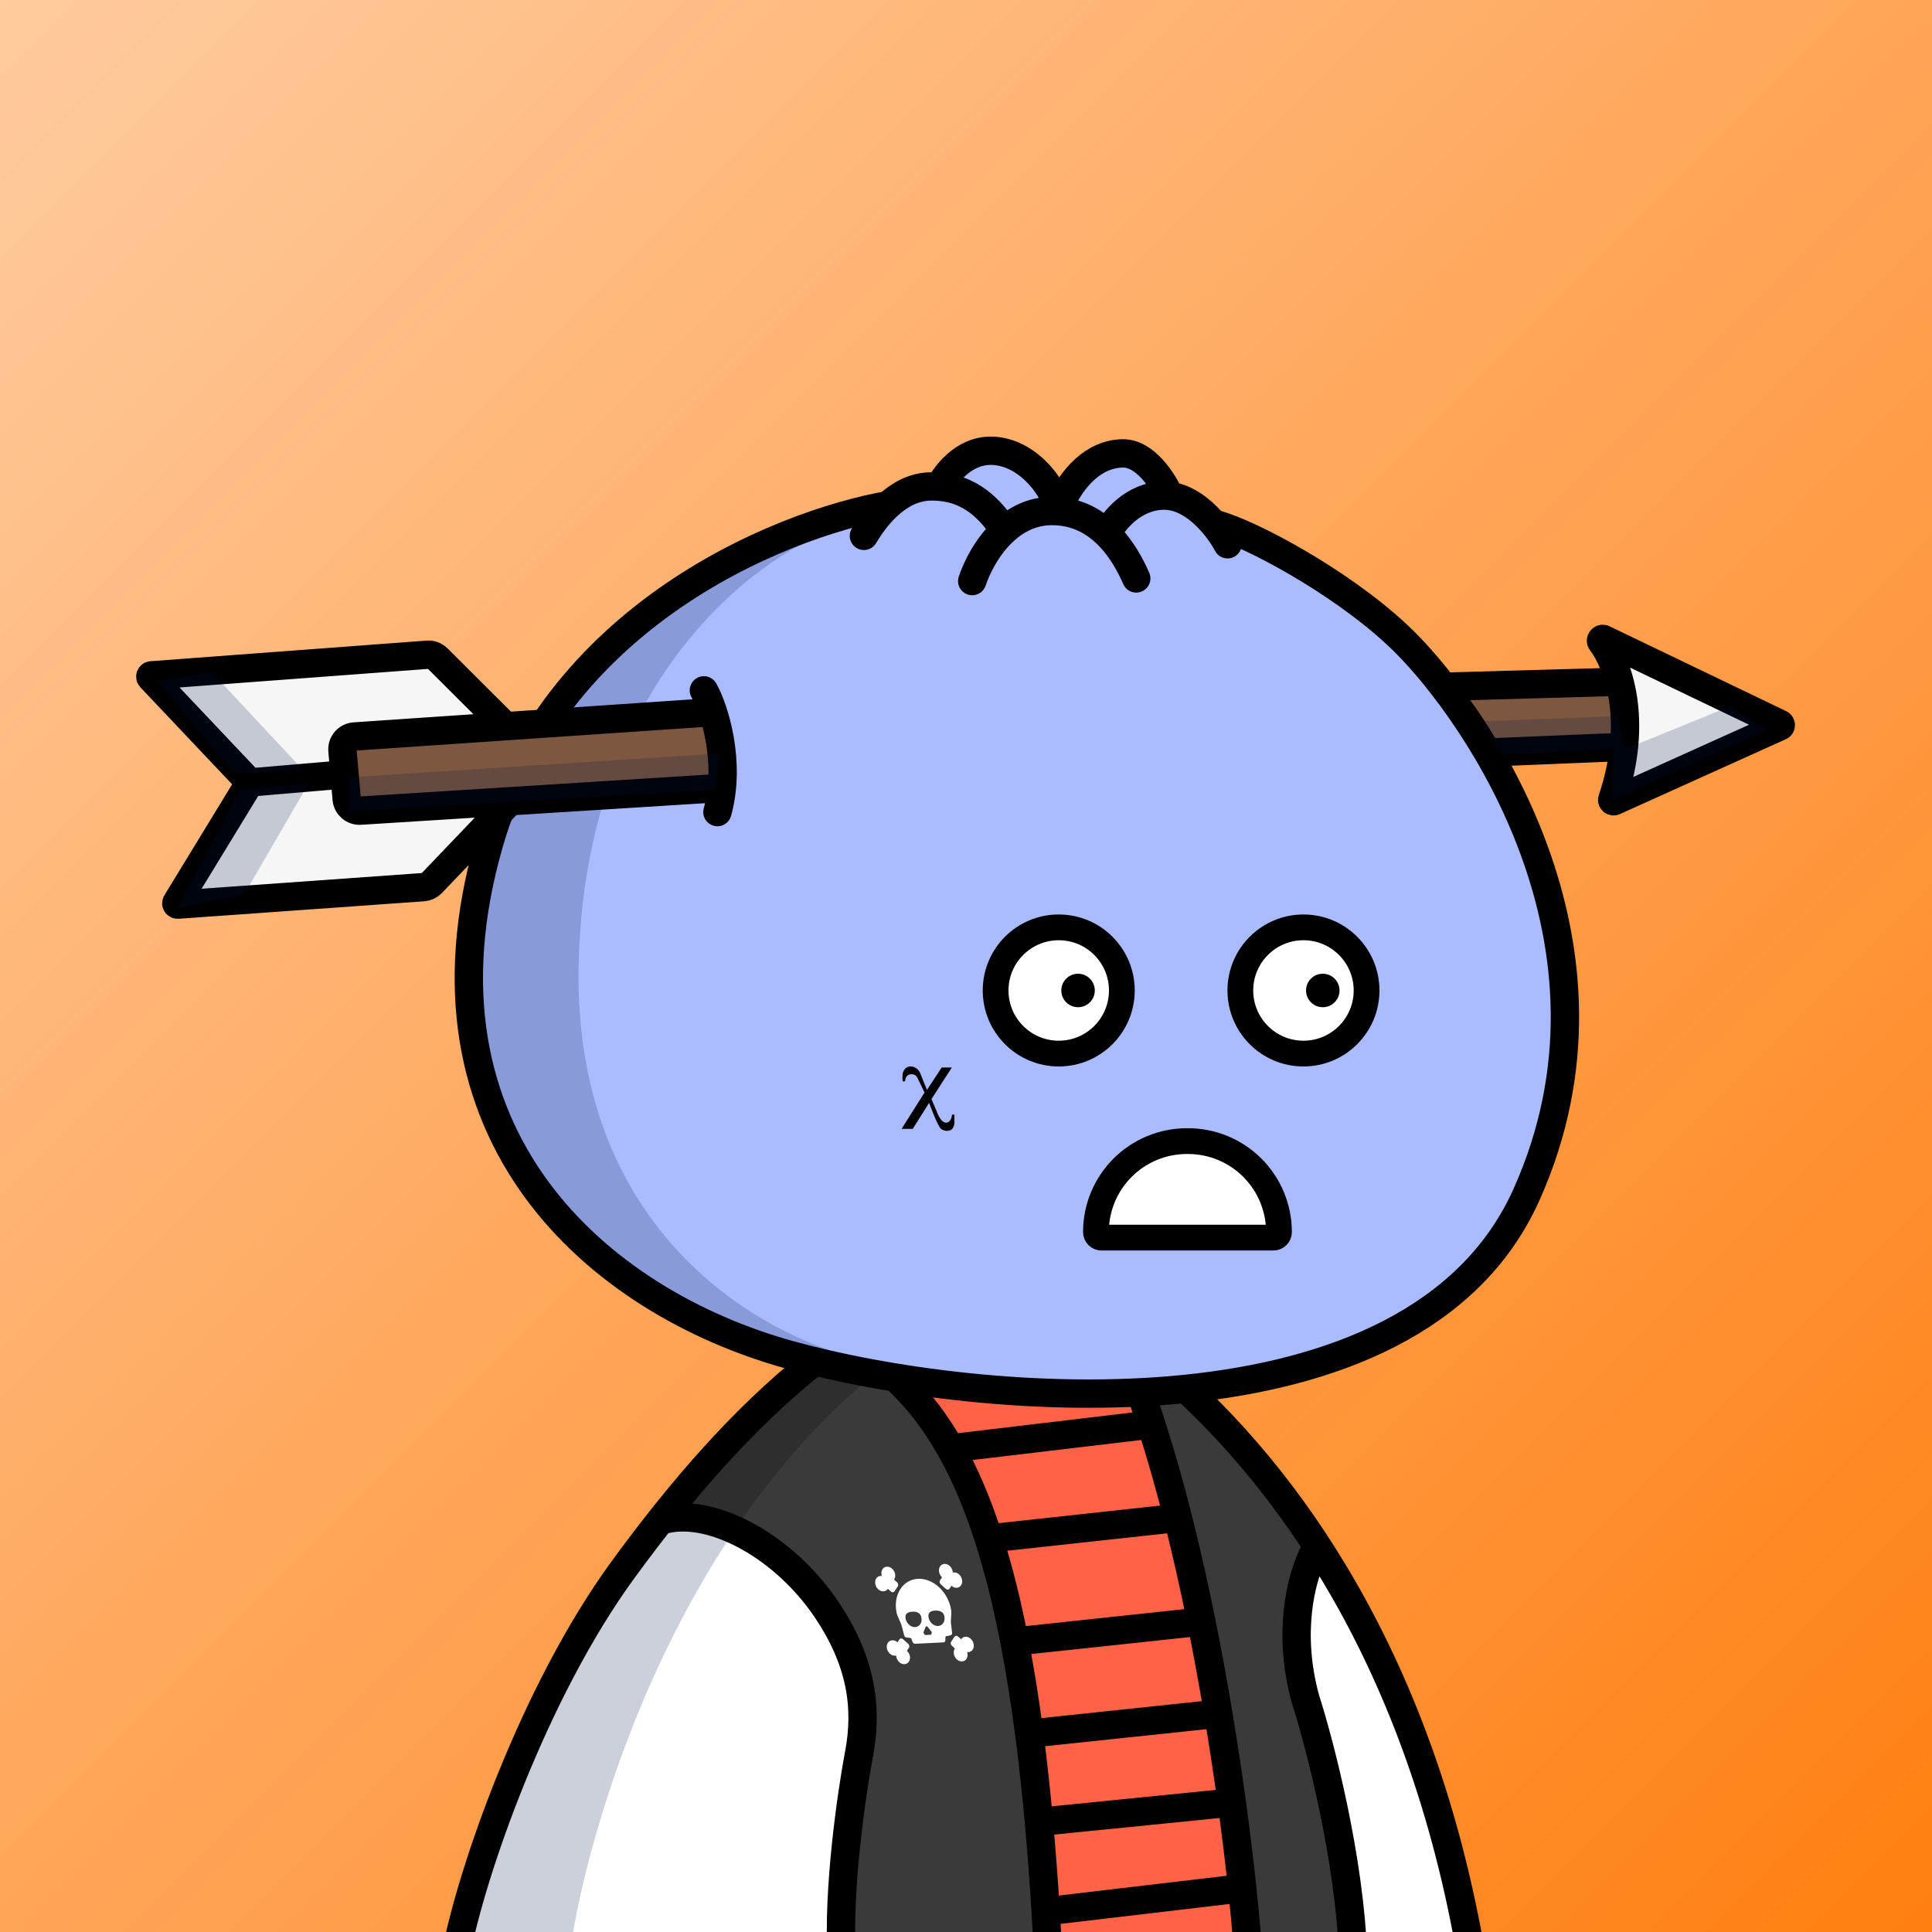 <svg
      xmlns="http://www.w3.org/2000/svg"
      preserveAspectRatio="xMidYMin meet"
      fill="none"
      viewBox="0 0 1500 1500"
    >
      <rect x="0" y="0" width="1500" height="1500" fill="#808080" stroke="none"/>
      <g>
      <path fill="url(#prefix__paint0_linear_53_30459)" d="M0 0h1500v1500H0z"/><defs><linearGradient id="prefix__paint0_linear_53_30459" x1="0" y1="0" x2="1500" y2="1500" gradientUnits="userSpaceOnUse">
<stop stop-color="#FFCB9F"/>
<stop offset="1" stop-color="#FF7F11"/>
</linearGradient></defs>
      <g clip-path="url(#clip0_496_948)">
<path d="M773 1011.5C543.4 1029.9 398.667 1353.5 355 1513H1138.5C1075.7 1127 868.667 1017.83 773 1011.5Z" fill="white"/>
<path d="M353.699 1511C350.414 1508.73 357.049 1471.27 409.87 1339.62C436.322 1273.7 476.209 1217.03 514 1173L524 1176.5L570.032 1188.5C488.342 1309.97 452.378 1448.83 443.159 1511H353.699Z" fill="#001647" fill-opacity="0.2"/>
<path d="M939.5 1511C927.5 1360.2 870.5 1116.5 841.5 1033.5H866.5L906.5 1137.5L947.5 1325.5L970 1511H939.5Z" fill="#001647" fill-opacity="0.2"/>
<path d="M805 1365L817 1517.5L971 1510.5L960 1428.5L932 1270.5L901 1137L877 1040L867 1029L828 1018C815.167 1015 787.1 1012.7 779.5 1011.5C771.9 1010.3 740.333 1005.83 725 1011.5L654.5 1045C674.5 1057 714.9 1081.6 716.5 1084C718.1 1086.4 756.833 1166.33 776 1206L805 1365Z" fill="#FF6247"/>
<path d="M656 1439.5L649.5 1511H809.5L806.5 1372.5L783.5 1254.5L753.5 1146L692.5 1064.5L657.5 1032.5C627.9 1044.1 554.833 1131.67 522 1174L610.5 1211.5L649.5 1251.5L670 1334.5L656 1439.5Z" fill="#3A3A3A"/>
<path d="M957.5 1385.5L974.5 1511H1050.5L1042 1448.5L1022 1352.5L1000.5 1266.5L1022 1206.5L936 1096L877.5 1048L916.5 1194L957.5 1385.5Z" fill="#3A3A3A"/>
<path d="M523.499 1182C523.499 1182 505.5 1187.8 513.141 1174C541.446 1122.86 587.126 1097.88 605.384 1082.33L674 1033.5L749.5 1019.5C673.999 1059.99 615.375 1121.26 570.5 1187.8H570.499L523.499 1182Z" fill="black" fill-opacity="0.2"/>
<path d="M353.5 1519.5C365.5 1454.33 414.5 1313.6 483.5 1219C530.101 1155.11 577.468 1101.29 629.141 1059.66C710.278 994.299 826.037 996.323 905.02 1064.27C1000.08 1146.05 1103.44 1290.29 1142.5 1519.5M1050.5 1519.5C1048.1 1443.9 1024.83 1354.33 1013.5 1319C999.5 1268 1009.7 1225.3 1020.5 1204.5M653.5 1519.5C650.3 1467.1 661.167 1392.33 667 1361.5C674 1324.5 668 1288.8 642 1250C609.5 1201.5 554.5 1171 517 1179.5M811.847 1484C812.631 1496.77 813.349 1509.94 814 1523.5M811.847 1484L964.471 1466M811.847 1484C810.341 1459.43 808.594 1436.3 806.617 1414.5M969.5 1523.5C968.476 1507.52 966.802 1488.03 964.471 1466M964.471 1466C962.326 1445.74 959.626 1423.32 956.362 1399.5M806.617 1414.5L956.362 1399.5M806.617 1414.5C804.398 1390.03 801.89 1367.24 799.11 1346M956.362 1399.5C953.348 1377.51 949.855 1354.31 945.877 1330.5M799.11 1346L945.877 1330.5M799.11 1346C795.695 1319.92 791.87 1296.17 787.664 1274.5M945.877 1330.5C941.963 1307.08 937.58 1283.06 932.722 1259M787.664 1274.5L932.722 1259M787.664 1274.5C781.729 1243.93 775.036 1217.5 767.671 1194.5M932.722 1259C927.26 1231.95 921.197 1204.85 914.528 1178.5M767.671 1194.5L914.528 1178.5M767.671 1194.5C758.702 1166.5 748.736 1143.59 737.926 1124.5M914.528 1178.5C908.183 1153.43 901.289 1129.04 893.84 1106M893.84 1106C887.615 1086.75 879.003 1058.95 872 1042M893.84 1106L737.926 1124.5M737.926 1124.5C714.675 1083.43 687.521 1060.02 658 1041.55" stroke="black" stroke-width="22" stroke-linecap="round"/>
<path d="M698.265 1257.79C698.91 1259.21 699.577 1260.67 700.046 1262.15C700.237 1262.75 701.353 1267.16 701.964 1269.58C702.088 1270.04 702.327 1270.45 702.653 1270.77C702.978 1271.08 703.375 1271.27 703.795 1271.33L706.726 1271.68C706.939 1271.71 707.141 1271.81 707.313 1271.96C707.485 1272.1 707.619 1272.3 707.701 1272.53L708.467 1274.68C708.801 1275.62 709.654 1276.26 710.501 1276.22L732.54 1275.14C733.373 1275.1 733.974 1274.41 733.985 1273.48L734.011 1271.22C734.015 1271.01 734.083 1270.8 734.203 1270.64C734.324 1270.48 734.489 1270.38 734.672 1270.34L738.029 1269.6C738.836 1269.42 739.329 1268.61 739.207 1267.66C738.889 1265.15 738.314 1260.59 738.284 1259.96C738.2 1258.48 738.321 1257.01 738.434 1255.57C738.596 1253.57 738.764 1251.5 738.38 1249.37C735.931 1235.8 724.429 1225.22 712.739 1225.79C701.048 1226.35 693.529 1237.86 695.978 1251.44C696.379 1253.67 697.337 1255.76 698.265 1257.79ZM720.871 1255.44C720.311 1251.58 723.184 1250.46 726.61 1250.45C730.036 1250.44 732.719 1251.54 733.279 1255.4C733.84 1259.26 731.521 1262.4 728.091 1262.41C724.66 1262.43 721.432 1259.3 720.871 1255.44L720.871 1255.44ZM720.237 1263.1L723.111 1266.7C723.234 1266.85 723.323 1267.03 723.371 1267.22C723.419 1267.41 723.424 1267.61 723.385 1267.81L723.201 1268.57C723.152 1268.76 723.052 1268.93 722.913 1269.05C722.774 1269.17 722.605 1269.23 722.43 1269.23L718.651 1269.42C718.457 1269.42 718.264 1269.37 718.09 1269.27C717.916 1269.17 717.766 1269.02 717.654 1268.84L717.203 1268.11C717.098 1267.95 717.031 1267.77 717.008 1267.57C716.986 1267.37 717.008 1267.18 717.074 1267L718.612 1263.18C718.881 1262.51 719.729 1262.47 720.237 1263.1L720.237 1263.1ZM707.923 1251.35C711.294 1251.04 714.516 1251.86 715.346 1255.71C716.175 1259.56 714.115 1262.94 710.746 1263.25C707.376 1263.57 703.969 1260.71 703.139 1256.86C702.31 1253.01 704.551 1251.67 707.923 1251.34L707.923 1251.35Z" fill="white"/>
<path d="M739.748 1220.9C739.68 1219.05 738.833 1217.12 737.321 1215.76C734.899 1213.58 731.594 1213.7 729.942 1216.03C728.208 1218.46 728.876 1222.33 731.396 1224.61L729.866 1226.88C729.255 1227.79 729.51 1229.2 730.436 1230.04L734.387 1233.6C735.31 1234.44 736.558 1234.38 737.17 1233.47L738.699 1231.19C741.22 1233.46 744.624 1233.27 746.237 1230.72C747.777 1228.29 747.067 1224.56 744.644 1222.37C743.144 1221 741.317 1220.53 739.748 1220.9Z" fill="white"/>
<path d="M689.345 1233.58L691.666 1235.67C692.59 1236.5 693.838 1236.44 694.449 1235.53L697.058 1231.65C697.67 1230.74 697.415 1229.33 696.489 1228.49L694.172 1226.4C695.837 1223.93 695.109 1220.06 692.535 1217.83C690.075 1215.71 686.791 1215.91 685.185 1218.28C684.185 1219.76 684.042 1221.74 684.639 1223.57C682.962 1223.35 681.34 1223.99 680.347 1225.48C678.752 1227.86 679.389 1231.6 681.774 1233.84C684.263 1236.18 687.68 1236.05 689.345 1233.58Z" fill="white"/>
<path d="M753.755 1272.43C751.261 1270.09 747.844 1270.22 746.179 1272.7L743.863 1270.61C742.94 1269.77 741.691 1269.83 741.081 1270.74L738.472 1274.62C737.861 1275.53 738.115 1276.95 739.041 1277.78L741.357 1279.86C739.692 1282.34 740.421 1286.21 742.994 1288.43C745.454 1290.56 748.738 1290.36 750.345 1287.99C751.345 1286.51 751.487 1284.53 750.891 1282.7C752.568 1282.92 754.19 1282.28 755.183 1280.79C756.777 1278.41 756.14 1274.67 753.755 1272.43Z" fill="white"/>
<path d="M695.773 1285.37C695.842 1287.22 696.689 1289.15 698.2 1290.51C700.622 1292.69 703.926 1292.57 705.579 1290.24C707.312 1287.81 706.645 1283.94 704.124 1281.66L705.654 1279.39C706.265 1278.48 706.01 1277.07 705.085 1276.23L701.133 1272.67C700.21 1271.83 698.961 1271.89 698.35 1272.8L696.821 1275.08C694.301 1272.81 690.896 1273 689.282 1275.55C687.74 1277.98 688.45 1281.71 690.869 1283.9C692.38 1285.27 694.204 1285.74 695.773 1285.37Z" fill="white"/>
</g>
<defs>
<clipPath id="clip0_496_948">
<rect width="1500" height="1500" fill="white"/>
</clipPath>
</defs>
      <g clip-path="url(#clip0_497_1194)">
<path d="M379.667 654.812C432.345 471.574 618.472 401.981 699.114 390.653C740.985 382.718 849.655 375.215 949.364 408.675C980 418.956 1049.88 457.388 1091.92 499.818C1144.47 552.856 1272.97 732.052 1185.05 927.725C1097.12 1123.4 758.414 1092.29 612.749 1051.82C464.472 1010.63 314.48 881.563 379.667 654.812Z" fill="#AABBFF"/>
<path d="M449.293 747.204C454.734 531.068 585.306 432.345 649.911 410C432.292 459.565 365.296 655.455 364 747.204C377.99 984.871 584.496 1053.43 681 1058C601.498 1044.46 443.853 963.339 449.293 747.204Z" fill="#001647" fill-opacity="0.2"/>
<path d="M379.667 654.812C432.345 471.574 618.472 401.981 699.114 390.653C740.985 382.718 849.655 375.215 949.364 408.675C980 418.956 1049.88 457.388 1091.92 499.818C1144.47 552.856 1272.97 732.052 1185.05 927.725C1097.12 1123.4 758.414 1092.29 612.749 1051.82C464.472 1010.63 314.48 881.563 379.667 654.812Z" stroke="black" stroke-width="22" stroke-linecap="round"/>
</g>
<defs>
    <clipPath id="prefix__clip0_299_662"><path fill="#fff" d="M0 0h1500v1500H0z"/></clipPath>
</defs>
      <g clip-path="url(#clip0_624_3388)">
<path d="M822 818C849.062 818 871 796.062 871 769C871 741.938 849.062 720 822 720C794.938 720 773 741.938 773 769C773 796.062 794.938 818 822 818Z" fill="white" stroke="black" stroke-width="20" stroke-miterlimit="10"/>
<path d="M1012 818C1039.06 818 1061 796.062 1061 769C1061 741.938 1039.06 720 1012 720C984.938 720 963 741.938 963 769C963 796.062 984.938 818 1012 818Z" fill="white" stroke="black" stroke-width="20" stroke-miterlimit="10"/>
<path d="M837 782C844.18 782 850 776.18 850 769C850 761.82 844.18 756 837 756C829.82 756 824 761.82 824 769C824 776.18 829.82 782 837 782Z" fill="black"/>
<path d="M1027 782C1034.18 782 1040 776.18 1040 769C1040 761.82 1034.18 756 1027 756C1019.82 756 1014 761.82 1014 769C1014 776.18 1019.82 782 1027 782Z" fill="black"/>
<path d="M988.653 960.897H855.227C854.074 960.897 852.968 960.439 852.153 959.624C851.338 958.809 850.88 957.703 850.88 956.551C850.88 937.828 858.317 919.872 871.556 906.633C884.795 893.394 902.751 885.957 921.474 885.957H922.406C941.129 885.957 959.085 893.394 972.324 906.633C985.562 919.872 993 937.828 993 956.551C993 957.703 992.542 958.809 991.727 959.624C990.912 960.439 989.806 960.897 988.653 960.897Z" fill="white" stroke="black" stroke-width="20" stroke-miterlimit="10"/>
</g>
<defs>
<clipPath id="clip0_624_3388">
<rect width="1500" height="1500" fill="white"/>
</clipPath>
</defs>
      <g clip-path="url(#clip0_911_278)">
<path d="M741 865.42V871.56C741.01 872.669 740.781 873.767 740.33 874.78C739.07 877.64 736.99 877.78 736.99 877.78C735.893 878.033 734.754 878.046 733.651 877.818C732.548 877.59 731.507 877.127 730.6 876.46C727.96 874.35 721.36 856.25 721.36 856.25L708.65 876.46H700L717.8 848.25L712.21 836.66C711.84 835.888 711.265 835.233 710.547 834.767C709.828 834.301 708.996 834.043 708.14 834.02H708C707.225 833.94 706.442 834.054 705.721 834.351C705.001 834.647 704.365 835.118 703.87 835.72C702.98 836.61 702.66 839.5 702.66 839.5L700.88 839.63C700.634 837.881 700.59 836.109 700.75 834.35C700.862 833.001 701.324 831.705 702.09 830.59C702.61 829.783 703.325 829.12 704.169 828.664C705.014 828.208 705.96 827.972 706.92 827.98C708.535 827.979 710.11 828.479 711.43 829.41C712.762 830.35 713.801 831.646 714.43 833.15L719.69 846.2L731.13 828.8H739L723.2 853.31L727.14 862.63C727.14 862.63 730.14 871.63 734.45 871.63C738.76 871.63 739.16 865.41 739.16 865.41L741 865.42Z" fill="black"/>
</g>
<defs>
<clipPath id="clip0_911_278">
<rect width="1500" height="1500" fill="white"/>
</clipPath>
</defs>
      <g clip-path="url(#clip0_598_1862)">
<path d="M551.5 554.5L559 615L272 627.5L269.5 576L551.5 554.5Z" fill="#7E5741"/>
<path d="M1168 585C1151.6 556.2 1138.83 539.667 1134.5 535L1254.5 531.5L1260 580.5L1168 585Z" fill="#7E5741"/>
<path d="M1254.5 503C1256.67 540.167 1261 615 1261 617L1377 564L1254.5 503Z" fill="#F6F6F6"/>
<path d="M191 610L141.5 703.5L330.5 686.5L386 624.5L274 631.5L264.5 574L390.5 567.5L333 512L115.5 524L191 610Z" fill="#F6F6F6"/>
<path d="M556.5 612L396 622.084M552 553L392.5 563.837M546.5 536C554.5 550 567.8 591.7 557 630.5M392.5 563.837L275.167 571.809C269.583 572.189 265.398 577.077 265.883 582.652L267.5 601.25M392.5 563.837L339.741 511.232C337.683 509.18 334.834 508.124 331.936 508.341L117.597 524.343C116.757 524.406 116.366 525.416 116.945 526.028L194 607.5M194 607.5L267.5 601.25M194 607.5L137.011 700.844C136.588 701.537 137.125 702.42 137.936 702.362L328.65 688.774C331.128 688.598 333.451 687.506 335.167 685.71L396 622.084M267.5 601.25L269.154 620.274C269.625 625.683 274.325 629.728 279.744 629.388L396 622.084M1258 580L1161 584M1127.5 533L1251 529.5M1253.12 622.042L1382.04 563.883C1382.82 563.534 1382.83 562.438 1382.06 562.07L1244.76 496.101C1243.73 495.607 1242.51 497.208 1243.2 498.118C1256.19 515.305 1272.56 559.054 1251.76 620.774C1251.48 621.607 1252.32 622.404 1253.12 622.042Z" stroke="black" stroke-width="22" stroke-linecap="round"/>
<path d="M1255.5 556L1151.5 560L1166 586L1252.5 581.5V620.5L1371.5 567L1343 548.5L1262 581.5L1255.5 556Z" fill="#001647" fill-opacity="0.2"/>
<path d="M239.5 608.5L189.5 694.5L138 705L186.5 613L239.5 608.5Z" fill="#001647" fill-opacity="0.2"/>
<path d="M558.5 585L271.5 603.5V630L556 613L558.5 585Z" fill="#001647" fill-opacity="0.2"/>
<path d="M235 597.5L164 521.5L123 529L181 600L235 597.5Z" fill="#001647" fill-opacity="0.2"/>
<path d="M711.94 381.541L669.138 415.004L754.914 456.956C786.09 456.451 856.04 454.579 886.429 451.127C916.817 447.675 946.703 430.594 957.848 422.485L912.882 387.272L890.772 360.146L852.07 352.844L816.711 388.83L811.119 369.892L779.2 357.196L748.101 362.456L711.94 381.541Z" fill="#AABBFF"/>
<path d="M754.823 451.145C758.386 440.393 766.661 423.631 780.081 411.559M882.17 449.083C878.062 439.675 870.922 425.659 859.411 414.501M670.743 416.037C678.291 403.405 696.028 378.1 722.448 377.672C724.832 377.634 727.122 377.712 729.323 377.895M780.081 411.559C789.433 403.145 801.285 397.009 815.783 396.774C818.147 396.736 820.438 396.825 822.658 397.03M780.081 411.559C771.884 400.903 758.35 380.305 729.323 377.895M953.095 422.563C946.826 410.677 929.573 387.795 908.089 385.052M859.411 414.501C864.186 404.755 879.655 385.169 903.328 384.785C904.936 384.759 906.524 384.852 908.089 385.052M859.411 414.501C850.192 405.565 838.17 398.463 822.658 397.03M729.323 377.895C734.108 368.72 747.587 350.309 768.512 349.97C795.461 349.534 817.557 375.809 822.658 397.03M908.089 385.052C903.334 374.267 889.367 351.713 871.612 352C849.419 352.36 832.274 370.674 822.592 392.964" stroke="black" stroke-width="22" stroke-linecap="round"/>
</g>
<defs>
<clipPath id="clip0_598_1862">
<rect width="1500" height="1500" fill="white"/>
</clipPath>
</defs>
      
    </g>
    </svg>